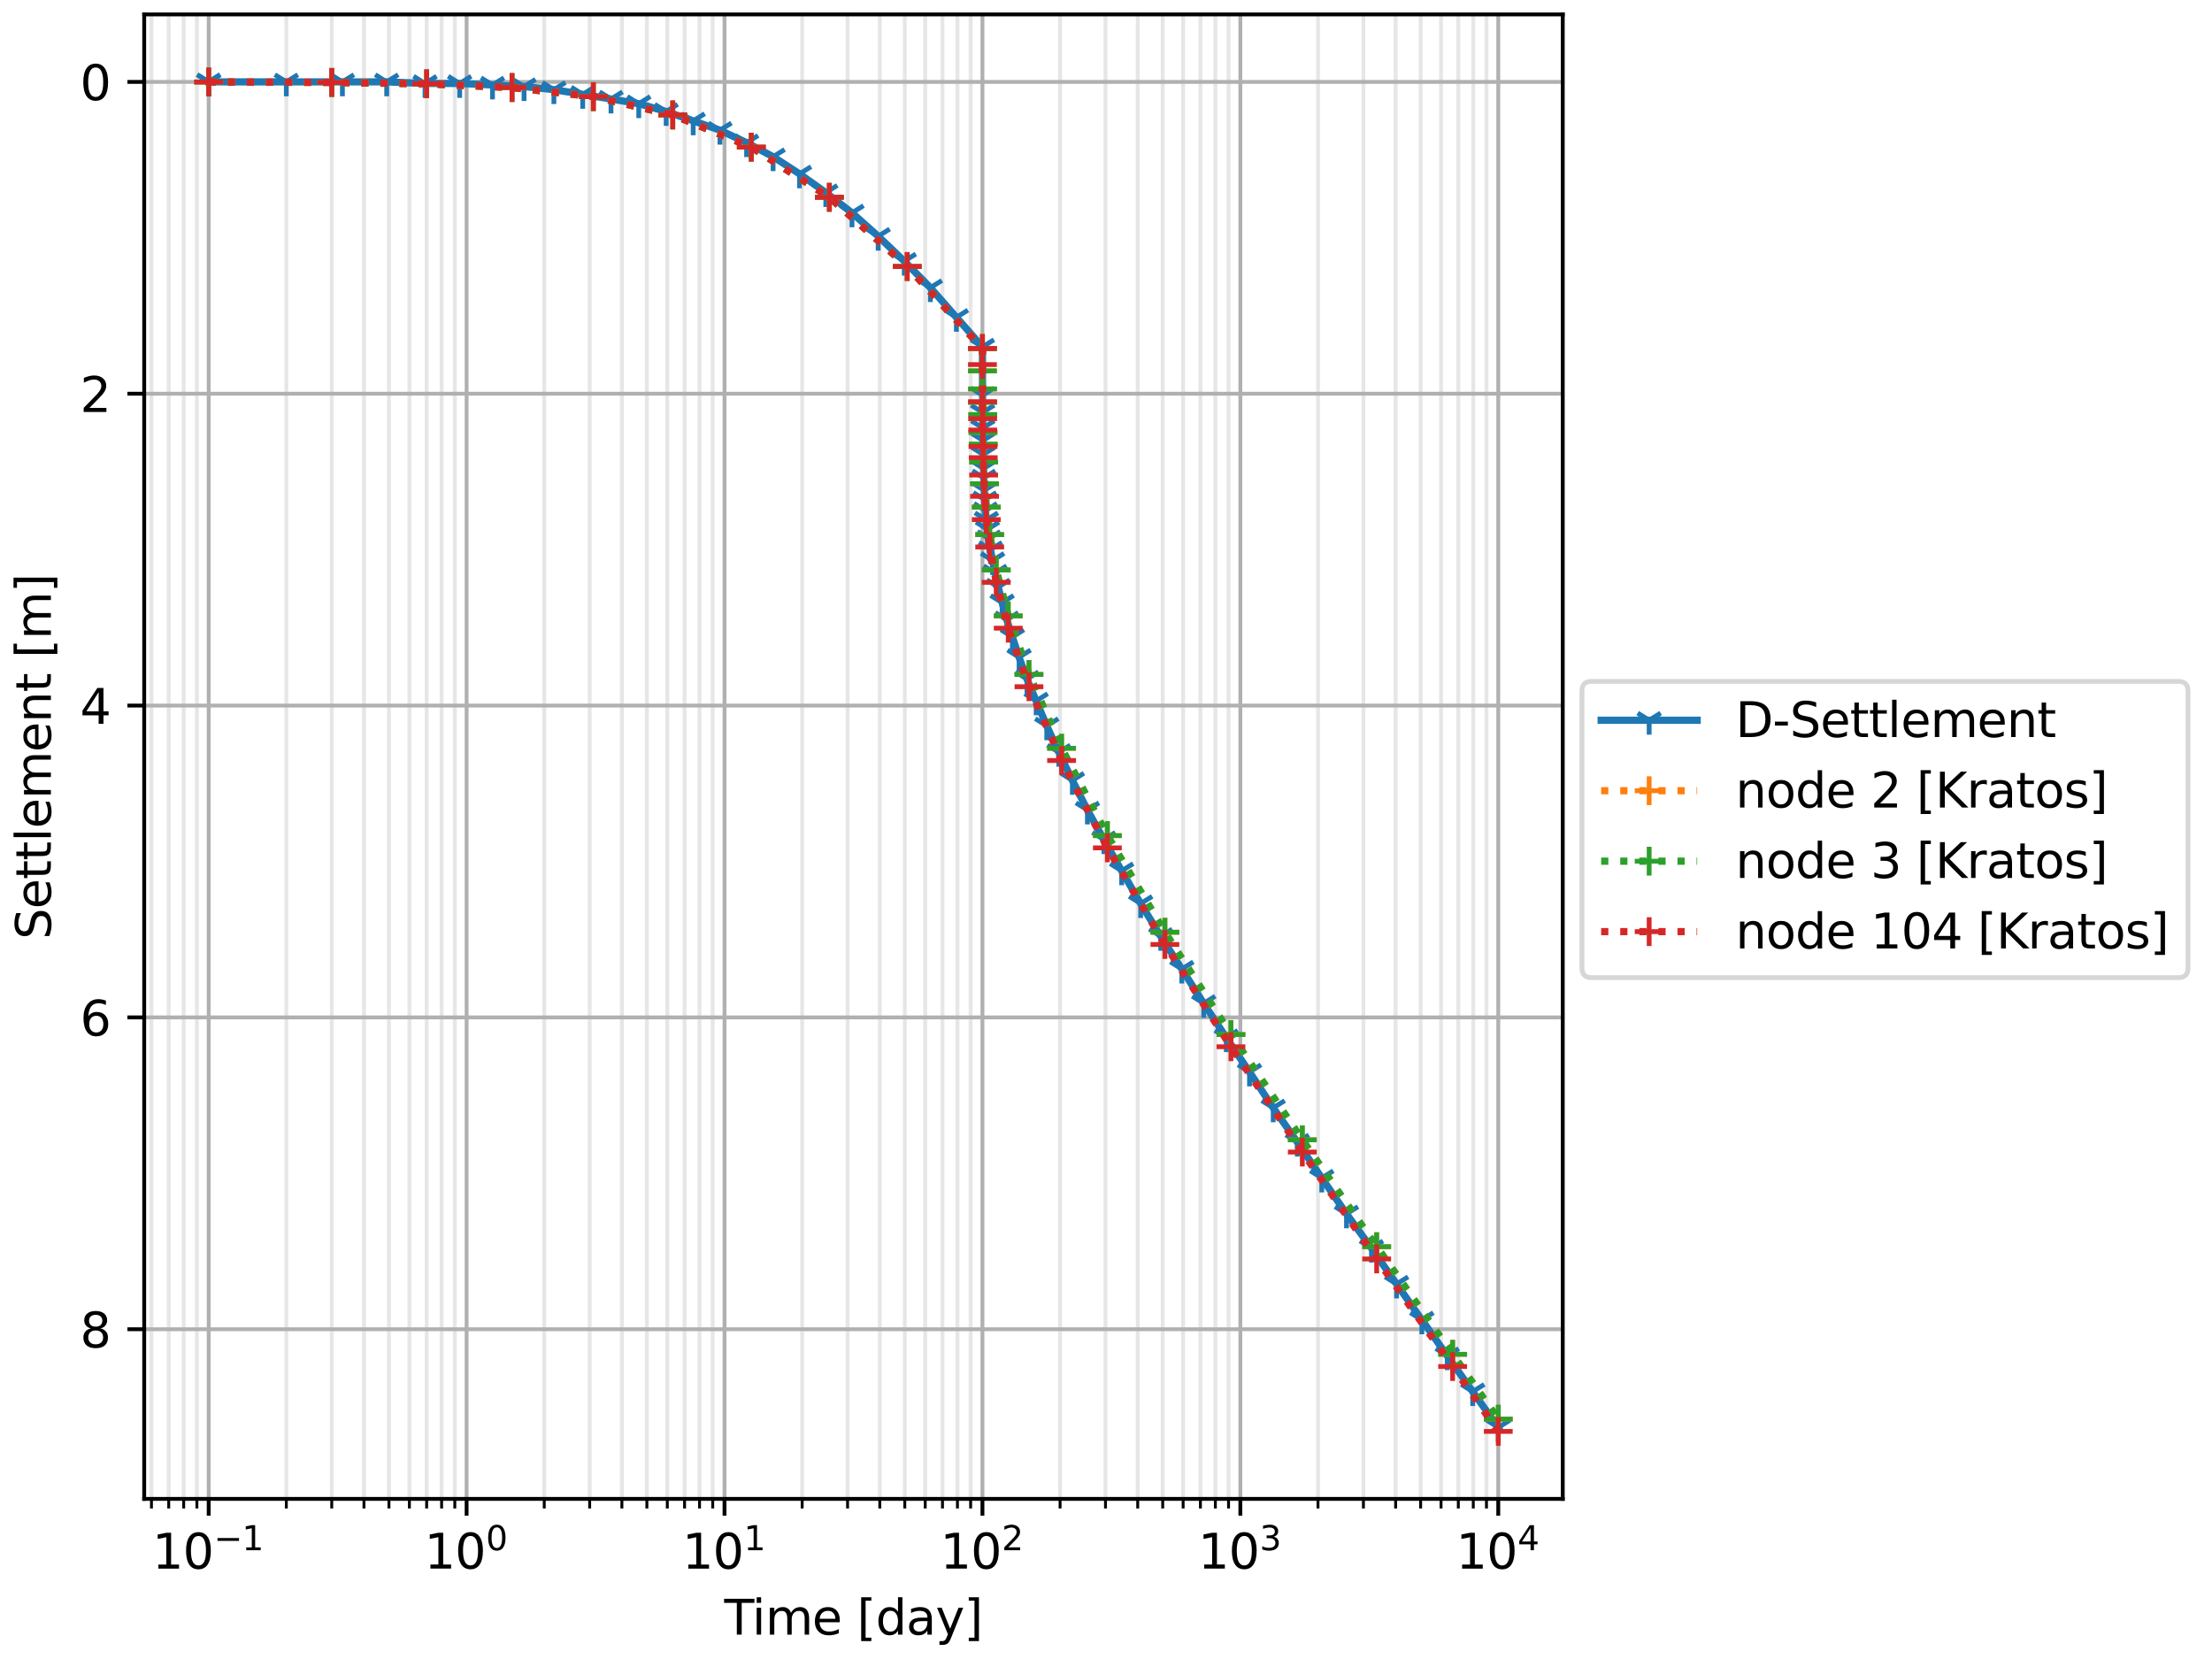 <?xml version="1.0" encoding="utf-8" standalone="no"?>
<!DOCTYPE svg PUBLIC "-//W3C//DTD SVG 1.1//EN"
  "http://www.w3.org/Graphics/SVG/1.1/DTD/svg11.dtd">
<svg xmlns:xlink="http://www.w3.org/1999/xlink" width="460.8pt" height="345.6pt" viewBox="0 0 460.8 345.6" xmlns="http://www.w3.org/2000/svg" version="1.1">
 <defs>
  <style type="text/css">*{stroke-linejoin: round; stroke-linecap: butt}</style>
 </defs>
 <g id="figure_1">
  <g id="patch_1">
   <path d="M 0 345.6 
L 460.8 345.6 
L 460.8 0 
L 0 0 
z
" style="fill: #ffffff"/>
  </g>
  <g id="axes_1">
   <g id="patch_2">
    <path d="M 30.041 312.244 
L 325.549 312.244 
L 325.549 3 
L 30.041 3 
z
" style="fill: #ffffff"/>
   </g>
   <g id="matplotlib.axis_1">
    <g id="xtick_1">
     <g id="line2d_1">
      <path d="M 43.473 312.244 
L 43.473 3 
" clip-path="url(#p09b70cb021)" style="fill: none; stroke: #b0b0b0; stroke-width: 0.8; stroke-linecap: square"/>
     </g>
     <g id="line2d_2">
      <defs>
       <path id="mc0de4c6500" d="M 0 0 
L 0 3.5 
" style="stroke: #000000; stroke-width: 0.8"/>
      </defs>
      <g>
       <use xlink:href="#mc0de4c6500" x="43.473" y="312.244" style="stroke: #000000; stroke-width: 0.8"/>
      </g>
     </g>
     <g id="text_1">
      <!-- $\mathdefault{10^{-1}}$ -->
      <g transform="translate(31.723 326.842) scale(0.1 -0.1)">
       <defs>
        <path id="DejaVuSans-31" d="M 794 531 
L 1825 531 
L 1825 4091 
L 703 3866 
L 703 4441 
L 1819 4666 
L 2450 4666 
L 2450 531 
L 3481 531 
L 3481 0 
L 794 0 
L 794 531 
z
" transform="scale(0.016)"/>
        <path id="DejaVuSans-30" d="M 2034 4250 
Q 1547 4250 1301 3770 
Q 1056 3291 1056 2328 
Q 1056 1369 1301 889 
Q 1547 409 2034 409 
Q 2525 409 2770 889 
Q 3016 1369 3016 2328 
Q 3016 3291 2770 3770 
Q 2525 4250 2034 4250 
z
M 2034 4750 
Q 2819 4750 3233 4129 
Q 3647 3509 3647 2328 
Q 3647 1150 3233 529 
Q 2819 -91 2034 -91 
Q 1250 -91 836 529 
Q 422 1150 422 2328 
Q 422 3509 836 4129 
Q 1250 4750 2034 4750 
z
" transform="scale(0.016)"/>
        <path id="DejaVuSans-2212" d="M 678 2272 
L 4684 2272 
L 4684 1741 
L 678 1741 
L 678 2272 
z
" transform="scale(0.016)"/>
       </defs>
       <use xlink:href="#DejaVuSans-31" transform="translate(0 0.684)"/>
       <use xlink:href="#DejaVuSans-30" transform="translate(63.623 0.684)"/>
       <use xlink:href="#DejaVuSans-2212" transform="translate(128.203 38.966) scale(0.7)"/>
       <use xlink:href="#DejaVuSans-31" transform="translate(186.855 38.966) scale(0.7)"/>
      </g>
     </g>
    </g>
    <g id="xtick_2">
     <g id="line2d_3">
      <path d="M 97.202 312.244 
L 97.202 3 
" clip-path="url(#p09b70cb021)" style="fill: none; stroke: #b0b0b0; stroke-width: 0.8; stroke-linecap: square"/>
     </g>
     <g id="line2d_4">
      <g>
       <use xlink:href="#mc0de4c6500" x="97.202" y="312.244" style="stroke: #000000; stroke-width: 0.8"/>
      </g>
     </g>
     <g id="text_2">
      <!-- $\mathdefault{10^{0}}$ -->
      <g transform="translate(88.402 326.842) scale(0.1 -0.1)">
       <use xlink:href="#DejaVuSans-31" transform="translate(0 0.766)"/>
       <use xlink:href="#DejaVuSans-30" transform="translate(63.623 0.766)"/>
       <use xlink:href="#DejaVuSans-30" transform="translate(128.203 39.047) scale(0.7)"/>
      </g>
     </g>
    </g>
    <g id="xtick_3">
     <g id="line2d_5">
      <path d="M 150.931 312.244 
L 150.931 3 
" clip-path="url(#p09b70cb021)" style="fill: none; stroke: #b0b0b0; stroke-width: 0.8; stroke-linecap: square"/>
     </g>
     <g id="line2d_6">
      <g>
       <use xlink:href="#mc0de4c6500" x="150.931" y="312.244" style="stroke: #000000; stroke-width: 0.8"/>
      </g>
     </g>
     <g id="text_3">
      <!-- $\mathdefault{10^{1}}$ -->
      <g transform="translate(142.131 326.842) scale(0.1 -0.1)">
       <use xlink:href="#DejaVuSans-31" transform="translate(0 0.684)"/>
       <use xlink:href="#DejaVuSans-30" transform="translate(63.623 0.684)"/>
       <use xlink:href="#DejaVuSans-31" transform="translate(128.203 38.966) scale(0.7)"/>
      </g>
     </g>
    </g>
    <g id="xtick_4">
     <g id="line2d_7">
      <path d="M 204.659 312.244 
L 204.659 3 
" clip-path="url(#p09b70cb021)" style="fill: none; stroke: #b0b0b0; stroke-width: 0.8; stroke-linecap: square"/>
     </g>
     <g id="line2d_8">
      <g>
       <use xlink:href="#mc0de4c6500" x="204.659" y="312.244" style="stroke: #000000; stroke-width: 0.8"/>
      </g>
     </g>
     <g id="text_4">
      <!-- $\mathdefault{10^{2}}$ -->
      <g transform="translate(195.859 326.842) scale(0.1 -0.1)">
       <defs>
        <path id="DejaVuSans-32" d="M 1228 531 
L 3431 531 
L 3431 0 
L 469 0 
L 469 531 
Q 828 903 1448 1529 
Q 2069 2156 2228 2338 
Q 2531 2678 2651 2914 
Q 2772 3150 2772 3378 
Q 2772 3750 2511 3984 
Q 2250 4219 1831 4219 
Q 1534 4219 1204 4116 
Q 875 4013 500 3803 
L 500 4441 
Q 881 4594 1212 4672 
Q 1544 4750 1819 4750 
Q 2544 4750 2975 4387 
Q 3406 4025 3406 3419 
Q 3406 3131 3298 2873 
Q 3191 2616 2906 2266 
Q 2828 2175 2409 1742 
Q 1991 1309 1228 531 
z
" transform="scale(0.016)"/>
       </defs>
       <use xlink:href="#DejaVuSans-31" transform="translate(0 0.766)"/>
       <use xlink:href="#DejaVuSans-30" transform="translate(63.623 0.766)"/>
       <use xlink:href="#DejaVuSans-32" transform="translate(128.203 39.047) scale(0.7)"/>
      </g>
     </g>
    </g>
    <g id="xtick_5">
     <g id="line2d_9">
      <path d="M 258.388 312.244 
L 258.388 3 
" clip-path="url(#p09b70cb021)" style="fill: none; stroke: #b0b0b0; stroke-width: 0.8; stroke-linecap: square"/>
     </g>
     <g id="line2d_10">
      <g>
       <use xlink:href="#mc0de4c6500" x="258.388" y="312.244" style="stroke: #000000; stroke-width: 0.8"/>
      </g>
     </g>
     <g id="text_5">
      <!-- $\mathdefault{10^{3}}$ -->
      <g transform="translate(249.588 326.842) scale(0.1 -0.1)">
       <defs>
        <path id="DejaVuSans-33" d="M 2597 2516 
Q 3050 2419 3304 2112 
Q 3559 1806 3559 1356 
Q 3559 666 3084 287 
Q 2609 -91 1734 -91 
Q 1441 -91 1130 -33 
Q 819 25 488 141 
L 488 750 
Q 750 597 1062 519 
Q 1375 441 1716 441 
Q 2309 441 2620 675 
Q 2931 909 2931 1356 
Q 2931 1769 2642 2001 
Q 2353 2234 1838 2234 
L 1294 2234 
L 1294 2753 
L 1863 2753 
Q 2328 2753 2575 2939 
Q 2822 3125 2822 3475 
Q 2822 3834 2567 4026 
Q 2313 4219 1838 4219 
Q 1578 4219 1281 4162 
Q 984 4106 628 3988 
L 628 4550 
Q 988 4650 1302 4700 
Q 1616 4750 1894 4750 
Q 2613 4750 3031 4423 
Q 3450 4097 3450 3541 
Q 3450 3153 3228 2886 
Q 3006 2619 2597 2516 
z
" transform="scale(0.016)"/>
       </defs>
       <use xlink:href="#DejaVuSans-31" transform="translate(0 0.766)"/>
       <use xlink:href="#DejaVuSans-30" transform="translate(63.623 0.766)"/>
       <use xlink:href="#DejaVuSans-33" transform="translate(128.203 39.047) scale(0.7)"/>
      </g>
     </g>
    </g>
    <g id="xtick_6">
     <g id="line2d_11">
      <path d="M 312.117 312.244 
L 312.117 3 
" clip-path="url(#p09b70cb021)" style="fill: none; stroke: #b0b0b0; stroke-width: 0.8; stroke-linecap: square"/>
     </g>
     <g id="line2d_12">
      <g>
       <use xlink:href="#mc0de4c6500" x="312.117" y="312.244" style="stroke: #000000; stroke-width: 0.8"/>
      </g>
     </g>
     <g id="text_6">
      <!-- $\mathdefault{10^{4}}$ -->
      <g transform="translate(303.317 326.842) scale(0.1 -0.1)">
       <defs>
        <path id="DejaVuSans-34" d="M 2419 4116 
L 825 1625 
L 2419 1625 
L 2419 4116 
z
M 2253 4666 
L 3047 4666 
L 3047 1625 
L 3713 1625 
L 3713 1100 
L 3047 1100 
L 3047 0 
L 2419 0 
L 2419 1100 
L 313 1100 
L 313 1709 
L 2253 4666 
z
" transform="scale(0.016)"/>
       </defs>
       <use xlink:href="#DejaVuSans-31" transform="translate(0 0.684)"/>
       <use xlink:href="#DejaVuSans-30" transform="translate(63.623 0.684)"/>
       <use xlink:href="#DejaVuSans-34" transform="translate(128.203 38.966) scale(0.7)"/>
      </g>
     </g>
    </g>
    <g id="xtick_7">
     <g id="line2d_13">
      <path d="M 31.553 312.244 
L 31.553 3 
" clip-path="url(#p09b70cb021)" style="fill: none; stroke: #e6e6e6; stroke-width: 0.8; stroke-linecap: square"/>
     </g>
     <g id="line2d_14">
      <defs>
       <path id="mac2c925e56" d="M 0 0 
L 0 2 
" style="stroke: #000000; stroke-width: 0.6"/>
      </defs>
      <g>
       <use xlink:href="#mac2c925e56" x="31.553" y="312.244" style="stroke: #000000; stroke-width: 0.6"/>
      </g>
     </g>
    </g>
    <g id="xtick_8">
     <g id="line2d_15">
      <path d="M 35.15 312.244 
L 35.15 3 
" clip-path="url(#p09b70cb021)" style="fill: none; stroke: #e6e6e6; stroke-width: 0.8; stroke-linecap: square"/>
     </g>
     <g id="line2d_16">
      <g>
       <use xlink:href="#mac2c925e56" x="35.15" y="312.244" style="stroke: #000000; stroke-width: 0.6"/>
      </g>
     </g>
    </g>
    <g id="xtick_9">
     <g id="line2d_17">
      <path d="M 38.266 312.244 
L 38.266 3 
" clip-path="url(#p09b70cb021)" style="fill: none; stroke: #e6e6e6; stroke-width: 0.8; stroke-linecap: square"/>
     </g>
     <g id="line2d_18">
      <g>
       <use xlink:href="#mac2c925e56" x="38.266" y="312.244" style="stroke: #000000; stroke-width: 0.6"/>
      </g>
     </g>
    </g>
    <g id="xtick_10">
     <g id="line2d_19">
      <path d="M 41.015 312.244 
L 41.015 3 
" clip-path="url(#p09b70cb021)" style="fill: none; stroke: #e6e6e6; stroke-width: 0.8; stroke-linecap: square"/>
     </g>
     <g id="line2d_20">
      <g>
       <use xlink:href="#mac2c925e56" x="41.015" y="312.244" style="stroke: #000000; stroke-width: 0.6"/>
      </g>
     </g>
    </g>
    <g id="xtick_11">
     <g id="line2d_21">
      <path d="M 59.647 312.244 
L 59.647 3 
" clip-path="url(#p09b70cb021)" style="fill: none; stroke: #e6e6e6; stroke-width: 0.8; stroke-linecap: square"/>
     </g>
     <g id="line2d_22">
      <g>
       <use xlink:href="#mac2c925e56" x="59.647" y="312.244" style="stroke: #000000; stroke-width: 0.6"/>
      </g>
     </g>
    </g>
    <g id="xtick_12">
     <g id="line2d_23">
      <path d="M 69.108 312.244 
L 69.108 3 
" clip-path="url(#p09b70cb021)" style="fill: none; stroke: #e6e6e6; stroke-width: 0.8; stroke-linecap: square"/>
     </g>
     <g id="line2d_24">
      <g>
       <use xlink:href="#mac2c925e56" x="69.108" y="312.244" style="stroke: #000000; stroke-width: 0.6"/>
      </g>
     </g>
    </g>
    <g id="xtick_13">
     <g id="line2d_25">
      <path d="M 75.821 312.244 
L 75.821 3 
" clip-path="url(#p09b70cb021)" style="fill: none; stroke: #e6e6e6; stroke-width: 0.8; stroke-linecap: square"/>
     </g>
     <g id="line2d_26">
      <g>
       <use xlink:href="#mac2c925e56" x="75.821" y="312.244" style="stroke: #000000; stroke-width: 0.6"/>
      </g>
     </g>
    </g>
    <g id="xtick_14">
     <g id="line2d_27">
      <path d="M 81.028 312.244 
L 81.028 3 
" clip-path="url(#p09b70cb021)" style="fill: none; stroke: #e6e6e6; stroke-width: 0.8; stroke-linecap: square"/>
     </g>
     <g id="line2d_28">
      <g>
       <use xlink:href="#mac2c925e56" x="81.028" y="312.244" style="stroke: #000000; stroke-width: 0.6"/>
      </g>
     </g>
    </g>
    <g id="xtick_15">
     <g id="line2d_29">
      <path d="M 85.282 312.244 
L 85.282 3 
" clip-path="url(#p09b70cb021)" style="fill: none; stroke: #e6e6e6; stroke-width: 0.8; stroke-linecap: square"/>
     </g>
     <g id="line2d_30">
      <g>
       <use xlink:href="#mac2c925e56" x="85.282" y="312.244" style="stroke: #000000; stroke-width: 0.6"/>
      </g>
     </g>
    </g>
    <g id="xtick_16">
     <g id="line2d_31">
      <path d="M 88.879 312.244 
L 88.879 3 
" clip-path="url(#p09b70cb021)" style="fill: none; stroke: #e6e6e6; stroke-width: 0.8; stroke-linecap: square"/>
     </g>
     <g id="line2d_32">
      <g>
       <use xlink:href="#mac2c925e56" x="88.879" y="312.244" style="stroke: #000000; stroke-width: 0.6"/>
      </g>
     </g>
    </g>
    <g id="xtick_17">
     <g id="line2d_33">
      <path d="M 91.995 312.244 
L 91.995 3 
" clip-path="url(#p09b70cb021)" style="fill: none; stroke: #e6e6e6; stroke-width: 0.8; stroke-linecap: square"/>
     </g>
     <g id="line2d_34">
      <g>
       <use xlink:href="#mac2c925e56" x="91.995" y="312.244" style="stroke: #000000; stroke-width: 0.6"/>
      </g>
     </g>
    </g>
    <g id="xtick_18">
     <g id="line2d_35">
      <path d="M 94.743 312.244 
L 94.743 3 
" clip-path="url(#p09b70cb021)" style="fill: none; stroke: #e6e6e6; stroke-width: 0.8; stroke-linecap: square"/>
     </g>
     <g id="line2d_36">
      <g>
       <use xlink:href="#mac2c925e56" x="94.743" y="312.244" style="stroke: #000000; stroke-width: 0.6"/>
      </g>
     </g>
    </g>
    <g id="xtick_19">
     <g id="line2d_37">
      <path d="M 113.376 312.244 
L 113.376 3 
" clip-path="url(#p09b70cb021)" style="fill: none; stroke: #e6e6e6; stroke-width: 0.8; stroke-linecap: square"/>
     </g>
     <g id="line2d_38">
      <g>
       <use xlink:href="#mac2c925e56" x="113.376" y="312.244" style="stroke: #000000; stroke-width: 0.6"/>
      </g>
     </g>
    </g>
    <g id="xtick_20">
     <g id="line2d_39">
      <path d="M 122.837 312.244 
L 122.837 3 
" clip-path="url(#p09b70cb021)" style="fill: none; stroke: #e6e6e6; stroke-width: 0.8; stroke-linecap: square"/>
     </g>
     <g id="line2d_40">
      <g>
       <use xlink:href="#mac2c925e56" x="122.837" y="312.244" style="stroke: #000000; stroke-width: 0.6"/>
      </g>
     </g>
    </g>
    <g id="xtick_21">
     <g id="line2d_41">
      <path d="M 129.55 312.244 
L 129.55 3 
" clip-path="url(#p09b70cb021)" style="fill: none; stroke: #e6e6e6; stroke-width: 0.8; stroke-linecap: square"/>
     </g>
     <g id="line2d_42">
      <g>
       <use xlink:href="#mac2c925e56" x="129.55" y="312.244" style="stroke: #000000; stroke-width: 0.6"/>
      </g>
     </g>
    </g>
    <g id="xtick_22">
     <g id="line2d_43">
      <path d="M 134.757 312.244 
L 134.757 3 
" clip-path="url(#p09b70cb021)" style="fill: none; stroke: #e6e6e6; stroke-width: 0.8; stroke-linecap: square"/>
     </g>
     <g id="line2d_44">
      <g>
       <use xlink:href="#mac2c925e56" x="134.757" y="312.244" style="stroke: #000000; stroke-width: 0.6"/>
      </g>
     </g>
    </g>
    <g id="xtick_23">
     <g id="line2d_45">
      <path d="M 139.011 312.244 
L 139.011 3 
" clip-path="url(#p09b70cb021)" style="fill: none; stroke: #e6e6e6; stroke-width: 0.8; stroke-linecap: square"/>
     </g>
     <g id="line2d_46">
      <g>
       <use xlink:href="#mac2c925e56" x="139.011" y="312.244" style="stroke: #000000; stroke-width: 0.6"/>
      </g>
     </g>
    </g>
    <g id="xtick_24">
     <g id="line2d_47">
      <path d="M 142.608 312.244 
L 142.608 3 
" clip-path="url(#p09b70cb021)" style="fill: none; stroke: #e6e6e6; stroke-width: 0.8; stroke-linecap: square"/>
     </g>
     <g id="line2d_48">
      <g>
       <use xlink:href="#mac2c925e56" x="142.608" y="312.244" style="stroke: #000000; stroke-width: 0.6"/>
      </g>
     </g>
    </g>
    <g id="xtick_25">
     <g id="line2d_49">
      <path d="M 145.724 312.244 
L 145.724 3 
" clip-path="url(#p09b70cb021)" style="fill: none; stroke: #e6e6e6; stroke-width: 0.8; stroke-linecap: square"/>
     </g>
     <g id="line2d_50">
      <g>
       <use xlink:href="#mac2c925e56" x="145.724" y="312.244" style="stroke: #000000; stroke-width: 0.6"/>
      </g>
     </g>
    </g>
    <g id="xtick_26">
     <g id="line2d_51">
      <path d="M 148.472 312.244 
L 148.472 3 
" clip-path="url(#p09b70cb021)" style="fill: none; stroke: #e6e6e6; stroke-width: 0.8; stroke-linecap: square"/>
     </g>
     <g id="line2d_52">
      <g>
       <use xlink:href="#mac2c925e56" x="148.472" y="312.244" style="stroke: #000000; stroke-width: 0.6"/>
      </g>
     </g>
    </g>
    <g id="xtick_27">
     <g id="line2d_53">
      <path d="M 167.105 312.244 
L 167.105 3 
" clip-path="url(#p09b70cb021)" style="fill: none; stroke: #e6e6e6; stroke-width: 0.8; stroke-linecap: square"/>
     </g>
     <g id="line2d_54">
      <g>
       <use xlink:href="#mac2c925e56" x="167.105" y="312.244" style="stroke: #000000; stroke-width: 0.6"/>
      </g>
     </g>
    </g>
    <g id="xtick_28">
     <g id="line2d_55">
      <path d="M 176.566 312.244 
L 176.566 3 
" clip-path="url(#p09b70cb021)" style="fill: none; stroke: #e6e6e6; stroke-width: 0.8; stroke-linecap: square"/>
     </g>
     <g id="line2d_56">
      <g>
       <use xlink:href="#mac2c925e56" x="176.566" y="312.244" style="stroke: #000000; stroke-width: 0.6"/>
      </g>
     </g>
    </g>
    <g id="xtick_29">
     <g id="line2d_57">
      <path d="M 183.279 312.244 
L 183.279 3 
" clip-path="url(#p09b70cb021)" style="fill: none; stroke: #e6e6e6; stroke-width: 0.8; stroke-linecap: square"/>
     </g>
     <g id="line2d_58">
      <g>
       <use xlink:href="#mac2c925e56" x="183.279" y="312.244" style="stroke: #000000; stroke-width: 0.6"/>
      </g>
     </g>
    </g>
    <g id="xtick_30">
     <g id="line2d_59">
      <path d="M 188.485 312.244 
L 188.485 3 
" clip-path="url(#p09b70cb021)" style="fill: none; stroke: #e6e6e6; stroke-width: 0.8; stroke-linecap: square"/>
     </g>
     <g id="line2d_60">
      <g>
       <use xlink:href="#mac2c925e56" x="188.485" y="312.244" style="stroke: #000000; stroke-width: 0.6"/>
      </g>
     </g>
    </g>
    <g id="xtick_31">
     <g id="line2d_61">
      <path d="M 192.74 312.244 
L 192.74 3 
" clip-path="url(#p09b70cb021)" style="fill: none; stroke: #e6e6e6; stroke-width: 0.8; stroke-linecap: square"/>
     </g>
     <g id="line2d_62">
      <g>
       <use xlink:href="#mac2c925e56" x="192.74" y="312.244" style="stroke: #000000; stroke-width: 0.6"/>
      </g>
     </g>
    </g>
    <g id="xtick_32">
     <g id="line2d_63">
      <path d="M 196.337 312.244 
L 196.337 3 
" clip-path="url(#p09b70cb021)" style="fill: none; stroke: #e6e6e6; stroke-width: 0.8; stroke-linecap: square"/>
     </g>
     <g id="line2d_64">
      <g>
       <use xlink:href="#mac2c925e56" x="196.337" y="312.244" style="stroke: #000000; stroke-width: 0.6"/>
      </g>
     </g>
    </g>
    <g id="xtick_33">
     <g id="line2d_65">
      <path d="M 199.453 312.244 
L 199.453 3 
" clip-path="url(#p09b70cb021)" style="fill: none; stroke: #e6e6e6; stroke-width: 0.8; stroke-linecap: square"/>
     </g>
     <g id="line2d_66">
      <g>
       <use xlink:href="#mac2c925e56" x="199.453" y="312.244" style="stroke: #000000; stroke-width: 0.6"/>
      </g>
     </g>
    </g>
    <g id="xtick_34">
     <g id="line2d_67">
      <path d="M 202.201 312.244 
L 202.201 3 
" clip-path="url(#p09b70cb021)" style="fill: none; stroke: #e6e6e6; stroke-width: 0.8; stroke-linecap: square"/>
     </g>
     <g id="line2d_68">
      <g>
       <use xlink:href="#mac2c925e56" x="202.201" y="312.244" style="stroke: #000000; stroke-width: 0.6"/>
      </g>
     </g>
    </g>
    <g id="xtick_35">
     <g id="line2d_69">
      <path d="M 220.833 312.244 
L 220.833 3 
" clip-path="url(#p09b70cb021)" style="fill: none; stroke: #e6e6e6; stroke-width: 0.8; stroke-linecap: square"/>
     </g>
     <g id="line2d_70">
      <g>
       <use xlink:href="#mac2c925e56" x="220.833" y="312.244" style="stroke: #000000; stroke-width: 0.6"/>
      </g>
     </g>
    </g>
    <g id="xtick_36">
     <g id="line2d_71">
      <path d="M 230.295 312.244 
L 230.295 3 
" clip-path="url(#p09b70cb021)" style="fill: none; stroke: #e6e6e6; stroke-width: 0.8; stroke-linecap: square"/>
     </g>
     <g id="line2d_72">
      <g>
       <use xlink:href="#mac2c925e56" x="230.295" y="312.244" style="stroke: #000000; stroke-width: 0.6"/>
      </g>
     </g>
    </g>
    <g id="xtick_37">
     <g id="line2d_73">
      <path d="M 237.007 312.244 
L 237.007 3 
" clip-path="url(#p09b70cb021)" style="fill: none; stroke: #e6e6e6; stroke-width: 0.8; stroke-linecap: square"/>
     </g>
     <g id="line2d_74">
      <g>
       <use xlink:href="#mac2c925e56" x="237.007" y="312.244" style="stroke: #000000; stroke-width: 0.6"/>
      </g>
     </g>
    </g>
    <g id="xtick_38">
     <g id="line2d_75">
      <path d="M 242.214 312.244 
L 242.214 3 
" clip-path="url(#p09b70cb021)" style="fill: none; stroke: #e6e6e6; stroke-width: 0.8; stroke-linecap: square"/>
     </g>
     <g id="line2d_76">
      <g>
       <use xlink:href="#mac2c925e56" x="242.214" y="312.244" style="stroke: #000000; stroke-width: 0.6"/>
      </g>
     </g>
    </g>
    <g id="xtick_39">
     <g id="line2d_77">
      <path d="M 246.469 312.244 
L 246.469 3 
" clip-path="url(#p09b70cb021)" style="fill: none; stroke: #e6e6e6; stroke-width: 0.8; stroke-linecap: square"/>
     </g>
     <g id="line2d_78">
      <g>
       <use xlink:href="#mac2c925e56" x="246.469" y="312.244" style="stroke: #000000; stroke-width: 0.6"/>
      </g>
     </g>
    </g>
    <g id="xtick_40">
     <g id="line2d_79">
      <path d="M 250.066 312.244 
L 250.066 3 
" clip-path="url(#p09b70cb021)" style="fill: none; stroke: #e6e6e6; stroke-width: 0.8; stroke-linecap: square"/>
     </g>
     <g id="line2d_80">
      <g>
       <use xlink:href="#mac2c925e56" x="250.066" y="312.244" style="stroke: #000000; stroke-width: 0.6"/>
      </g>
     </g>
    </g>
    <g id="xtick_41">
     <g id="line2d_81">
      <path d="M 253.181 312.244 
L 253.181 3 
" clip-path="url(#p09b70cb021)" style="fill: none; stroke: #e6e6e6; stroke-width: 0.8; stroke-linecap: square"/>
     </g>
     <g id="line2d_82">
      <g>
       <use xlink:href="#mac2c925e56" x="253.181" y="312.244" style="stroke: #000000; stroke-width: 0.6"/>
      </g>
     </g>
    </g>
    <g id="xtick_42">
     <g id="line2d_83">
      <path d="M 255.93 312.244 
L 255.93 3 
" clip-path="url(#p09b70cb021)" style="fill: none; stroke: #e6e6e6; stroke-width: 0.8; stroke-linecap: square"/>
     </g>
     <g id="line2d_84">
      <g>
       <use xlink:href="#mac2c925e56" x="255.93" y="312.244" style="stroke: #000000; stroke-width: 0.6"/>
      </g>
     </g>
    </g>
    <g id="xtick_43">
     <g id="line2d_85">
      <path d="M 274.562 312.244 
L 274.562 3 
" clip-path="url(#p09b70cb021)" style="fill: none; stroke: #e6e6e6; stroke-width: 0.8; stroke-linecap: square"/>
     </g>
     <g id="line2d_86">
      <g>
       <use xlink:href="#mac2c925e56" x="274.562" y="312.244" style="stroke: #000000; stroke-width: 0.6"/>
      </g>
     </g>
    </g>
    <g id="xtick_44">
     <g id="line2d_87">
      <path d="M 284.023 312.244 
L 284.023 3 
" clip-path="url(#p09b70cb021)" style="fill: none; stroke: #e6e6e6; stroke-width: 0.8; stroke-linecap: square"/>
     </g>
     <g id="line2d_88">
      <g>
       <use xlink:href="#mac2c925e56" x="284.023" y="312.244" style="stroke: #000000; stroke-width: 0.6"/>
      </g>
     </g>
    </g>
    <g id="xtick_45">
     <g id="line2d_89">
      <path d="M 290.736 312.244 
L 290.736 3 
" clip-path="url(#p09b70cb021)" style="fill: none; stroke: #e6e6e6; stroke-width: 0.8; stroke-linecap: square"/>
     </g>
     <g id="line2d_90">
      <g>
       <use xlink:href="#mac2c925e56" x="290.736" y="312.244" style="stroke: #000000; stroke-width: 0.6"/>
      </g>
     </g>
    </g>
    <g id="xtick_46">
     <g id="line2d_91">
      <path d="M 295.943 312.244 
L 295.943 3 
" clip-path="url(#p09b70cb021)" style="fill: none; stroke: #e6e6e6; stroke-width: 0.8; stroke-linecap: square"/>
     </g>
     <g id="line2d_92">
      <g>
       <use xlink:href="#mac2c925e56" x="295.943" y="312.244" style="stroke: #000000; stroke-width: 0.6"/>
      </g>
     </g>
    </g>
    <g id="xtick_47">
     <g id="line2d_93">
      <path d="M 300.197 312.244 
L 300.197 3 
" clip-path="url(#p09b70cb021)" style="fill: none; stroke: #e6e6e6; stroke-width: 0.8; stroke-linecap: square"/>
     </g>
     <g id="line2d_94">
      <g>
       <use xlink:href="#mac2c925e56" x="300.197" y="312.244" style="stroke: #000000; stroke-width: 0.6"/>
      </g>
     </g>
    </g>
    <g id="xtick_48">
     <g id="line2d_95">
      <path d="M 303.794 312.244 
L 303.794 3 
" clip-path="url(#p09b70cb021)" style="fill: none; stroke: #e6e6e6; stroke-width: 0.8; stroke-linecap: square"/>
     </g>
     <g id="line2d_96">
      <g>
       <use xlink:href="#mac2c925e56" x="303.794" y="312.244" style="stroke: #000000; stroke-width: 0.6"/>
      </g>
     </g>
    </g>
    <g id="xtick_49">
     <g id="line2d_97">
      <path d="M 306.91 312.244 
L 306.91 3 
" clip-path="url(#p09b70cb021)" style="fill: none; stroke: #e6e6e6; stroke-width: 0.8; stroke-linecap: square"/>
     </g>
     <g id="line2d_98">
      <g>
       <use xlink:href="#mac2c925e56" x="306.91" y="312.244" style="stroke: #000000; stroke-width: 0.6"/>
      </g>
     </g>
    </g>
    <g id="xtick_50">
     <g id="line2d_99">
      <path d="M 309.659 312.244 
L 309.659 3 
" clip-path="url(#p09b70cb021)" style="fill: none; stroke: #e6e6e6; stroke-width: 0.8; stroke-linecap: square"/>
     </g>
     <g id="line2d_100">
      <g>
       <use xlink:href="#mac2c925e56" x="309.659" y="312.244" style="stroke: #000000; stroke-width: 0.6"/>
      </g>
     </g>
    </g>
    <g id="text_7">
     <!-- Time [day] -->
     <g transform="translate(150.873 340.52) scale(0.1 -0.1)">
      <defs>
       <path id="DejaVuSans-54" d="M -19 4666 
L 3928 4666 
L 3928 4134 
L 2272 4134 
L 2272 0 
L 1638 0 
L 1638 4134 
L -19 4134 
L -19 4666 
z
" transform="scale(0.016)"/>
       <path id="DejaVuSans-69" d="M 603 3500 
L 1178 3500 
L 1178 0 
L 603 0 
L 603 3500 
z
M 603 4863 
L 1178 4863 
L 1178 4134 
L 603 4134 
L 603 4863 
z
" transform="scale(0.016)"/>
       <path id="DejaVuSans-6d" d="M 3328 2828 
Q 3544 3216 3844 3400 
Q 4144 3584 4550 3584 
Q 5097 3584 5394 3201 
Q 5691 2819 5691 2113 
L 5691 0 
L 5113 0 
L 5113 2094 
Q 5113 2597 4934 2840 
Q 4756 3084 4391 3084 
Q 3944 3084 3684 2787 
Q 3425 2491 3425 1978 
L 3425 0 
L 2847 0 
L 2847 2094 
Q 2847 2600 2669 2842 
Q 2491 3084 2119 3084 
Q 1678 3084 1418 2786 
Q 1159 2488 1159 1978 
L 1159 0 
L 581 0 
L 581 3500 
L 1159 3500 
L 1159 2956 
Q 1356 3278 1631 3431 
Q 1906 3584 2284 3584 
Q 2666 3584 2933 3390 
Q 3200 3197 3328 2828 
z
" transform="scale(0.016)"/>
       <path id="DejaVuSans-65" d="M 3597 1894 
L 3597 1613 
L 953 1613 
Q 991 1019 1311 708 
Q 1631 397 2203 397 
Q 2534 397 2845 478 
Q 3156 559 3463 722 
L 3463 178 
Q 3153 47 2828 -22 
Q 2503 -91 2169 -91 
Q 1331 -91 842 396 
Q 353 884 353 1716 
Q 353 2575 817 3079 
Q 1281 3584 2069 3584 
Q 2775 3584 3186 3129 
Q 3597 2675 3597 1894 
z
M 3022 2063 
Q 3016 2534 2758 2815 
Q 2500 3097 2075 3097 
Q 1594 3097 1305 2825 
Q 1016 2553 972 2059 
L 3022 2063 
z
" transform="scale(0.016)"/>
       <path id="DejaVuSans-20" transform="scale(0.016)"/>
       <path id="DejaVuSans-5b" d="M 550 4863 
L 1875 4863 
L 1875 4416 
L 1125 4416 
L 1125 -397 
L 1875 -397 
L 1875 -844 
L 550 -844 
L 550 4863 
z
" transform="scale(0.016)"/>
       <path id="DejaVuSans-64" d="M 2906 2969 
L 2906 4863 
L 3481 4863 
L 3481 0 
L 2906 0 
L 2906 525 
Q 2725 213 2448 61 
Q 2172 -91 1784 -91 
Q 1150 -91 751 415 
Q 353 922 353 1747 
Q 353 2572 751 3078 
Q 1150 3584 1784 3584 
Q 2172 3584 2448 3432 
Q 2725 3281 2906 2969 
z
M 947 1747 
Q 947 1113 1208 752 
Q 1469 391 1925 391 
Q 2381 391 2643 752 
Q 2906 1113 2906 1747 
Q 2906 2381 2643 2742 
Q 2381 3103 1925 3103 
Q 1469 3103 1208 2742 
Q 947 2381 947 1747 
z
" transform="scale(0.016)"/>
       <path id="DejaVuSans-61" d="M 2194 1759 
Q 1497 1759 1228 1600 
Q 959 1441 959 1056 
Q 959 750 1161 570 
Q 1363 391 1709 391 
Q 2188 391 2477 730 
Q 2766 1069 2766 1631 
L 2766 1759 
L 2194 1759 
z
M 3341 1997 
L 3341 0 
L 2766 0 
L 2766 531 
Q 2569 213 2275 61 
Q 1981 -91 1556 -91 
Q 1019 -91 701 211 
Q 384 513 384 1019 
Q 384 1609 779 1909 
Q 1175 2209 1959 2209 
L 2766 2209 
L 2766 2266 
Q 2766 2663 2505 2880 
Q 2244 3097 1772 3097 
Q 1472 3097 1187 3025 
Q 903 2953 641 2809 
L 641 3341 
Q 956 3463 1253 3523 
Q 1550 3584 1831 3584 
Q 2591 3584 2966 3190 
Q 3341 2797 3341 1997 
z
" transform="scale(0.016)"/>
       <path id="DejaVuSans-79" d="M 2059 -325 
Q 1816 -950 1584 -1140 
Q 1353 -1331 966 -1331 
L 506 -1331 
L 506 -850 
L 844 -850 
Q 1081 -850 1212 -737 
Q 1344 -625 1503 -206 
L 1606 56 
L 191 3500 
L 800 3500 
L 1894 763 
L 2988 3500 
L 3597 3500 
L 2059 -325 
z
" transform="scale(0.016)"/>
       <path id="DejaVuSans-5d" d="M 1947 4863 
L 1947 -844 
L 622 -844 
L 622 -397 
L 1369 -397 
L 1369 4416 
L 622 4416 
L 622 4863 
L 1947 4863 
z
" transform="scale(0.016)"/>
      </defs>
      <use xlink:href="#DejaVuSans-54"/>
      <use xlink:href="#DejaVuSans-69" transform="translate(57.959 0)"/>
      <use xlink:href="#DejaVuSans-6d" transform="translate(85.742 0)"/>
      <use xlink:href="#DejaVuSans-65" transform="translate(183.154 0)"/>
      <use xlink:href="#DejaVuSans-20" transform="translate(244.678 0)"/>
      <use xlink:href="#DejaVuSans-5b" transform="translate(276.465 0)"/>
      <use xlink:href="#DejaVuSans-64" transform="translate(315.479 0)"/>
      <use xlink:href="#DejaVuSans-61" transform="translate(378.955 0)"/>
      <use xlink:href="#DejaVuSans-79" transform="translate(440.234 0)"/>
      <use xlink:href="#DejaVuSans-5d" transform="translate(499.414 0)"/>
     </g>
    </g>
   </g>
   <g id="matplotlib.axis_2">
    <g id="ytick_1">
     <g id="line2d_101">
      <path d="M 30.041 17.057 
L 325.549 17.057 
" clip-path="url(#p09b70cb021)" style="fill: none; stroke: #b0b0b0; stroke-width: 0.8; stroke-linecap: square"/>
     </g>
     <g id="line2d_102">
      <defs>
       <path id="m801b12064b" d="M 0 0 
L -3.5 0 
" style="stroke: #000000; stroke-width: 0.8"/>
      </defs>
      <g>
       <use xlink:href="#m801b12064b" x="30.041" y="17.057" style="stroke: #000000; stroke-width: 0.8"/>
      </g>
     </g>
     <g id="text_8">
      <!-- 0 -->
      <g transform="translate(16.678 20.856) scale(0.1 -0.1)">
       <use xlink:href="#DejaVuSans-30"/>
      </g>
     </g>
    </g>
    <g id="ytick_2">
     <g id="line2d_103">
      <path d="M 30.041 82.019 
L 325.549 82.019 
" clip-path="url(#p09b70cb021)" style="fill: none; stroke: #b0b0b0; stroke-width: 0.8; stroke-linecap: square"/>
     </g>
     <g id="line2d_104">
      <g>
       <use xlink:href="#m801b12064b" x="30.041" y="82.019" style="stroke: #000000; stroke-width: 0.8"/>
      </g>
     </g>
     <g id="text_9">
      <!-- 2 -->
      <g transform="translate(16.678 85.818) scale(0.1 -0.1)">
       <use xlink:href="#DejaVuSans-32"/>
      </g>
     </g>
    </g>
    <g id="ytick_3">
     <g id="line2d_105">
      <path d="M 30.041 146.981 
L 325.549 146.981 
" clip-path="url(#p09b70cb021)" style="fill: none; stroke: #b0b0b0; stroke-width: 0.8; stroke-linecap: square"/>
     </g>
     <g id="line2d_106">
      <g>
       <use xlink:href="#m801b12064b" x="30.041" y="146.981" style="stroke: #000000; stroke-width: 0.8"/>
      </g>
     </g>
     <g id="text_10">
      <!-- 4 -->
      <g transform="translate(16.678 150.78) scale(0.1 -0.1)">
       <use xlink:href="#DejaVuSans-34"/>
      </g>
     </g>
    </g>
    <g id="ytick_4">
     <g id="line2d_107">
      <path d="M 30.041 211.943 
L 325.549 211.943 
" clip-path="url(#p09b70cb021)" style="fill: none; stroke: #b0b0b0; stroke-width: 0.8; stroke-linecap: square"/>
     </g>
     <g id="line2d_108">
      <g>
       <use xlink:href="#m801b12064b" x="30.041" y="211.943" style="stroke: #000000; stroke-width: 0.8"/>
      </g>
     </g>
     <g id="text_11">
      <!-- 6 -->
      <g transform="translate(16.678 215.742) scale(0.1 -0.1)">
       <defs>
        <path id="DejaVuSans-36" d="M 2113 2584 
Q 1688 2584 1439 2293 
Q 1191 2003 1191 1497 
Q 1191 994 1439 701 
Q 1688 409 2113 409 
Q 2538 409 2786 701 
Q 3034 994 3034 1497 
Q 3034 2003 2786 2293 
Q 2538 2584 2113 2584 
z
M 3366 4563 
L 3366 3988 
Q 3128 4100 2886 4159 
Q 2644 4219 2406 4219 
Q 1781 4219 1451 3797 
Q 1122 3375 1075 2522 
Q 1259 2794 1537 2939 
Q 1816 3084 2150 3084 
Q 2853 3084 3261 2657 
Q 3669 2231 3669 1497 
Q 3669 778 3244 343 
Q 2819 -91 2113 -91 
Q 1303 -91 875 529 
Q 447 1150 447 2328 
Q 447 3434 972 4092 
Q 1497 4750 2381 4750 
Q 2619 4750 2861 4703 
Q 3103 4656 3366 4563 
z
" transform="scale(0.016)"/>
       </defs>
       <use xlink:href="#DejaVuSans-36"/>
      </g>
     </g>
    </g>
    <g id="ytick_5">
     <g id="line2d_109">
      <path d="M 30.041 276.905 
L 325.549 276.905 
" clip-path="url(#p09b70cb021)" style="fill: none; stroke: #b0b0b0; stroke-width: 0.8; stroke-linecap: square"/>
     </g>
     <g id="line2d_110">
      <g>
       <use xlink:href="#m801b12064b" x="30.041" y="276.905" style="stroke: #000000; stroke-width: 0.8"/>
      </g>
     </g>
     <g id="text_12">
      <!-- 8 -->
      <g transform="translate(16.678 280.705) scale(0.1 -0.1)">
       <defs>
        <path id="DejaVuSans-38" d="M 2034 2216 
Q 1584 2216 1326 1975 
Q 1069 1734 1069 1313 
Q 1069 891 1326 650 
Q 1584 409 2034 409 
Q 2484 409 2743 651 
Q 3003 894 3003 1313 
Q 3003 1734 2745 1975 
Q 2488 2216 2034 2216 
z
M 1403 2484 
Q 997 2584 770 2862 
Q 544 3141 544 3541 
Q 544 4100 942 4425 
Q 1341 4750 2034 4750 
Q 2731 4750 3128 4425 
Q 3525 4100 3525 3541 
Q 3525 3141 3298 2862 
Q 3072 2584 2669 2484 
Q 3125 2378 3379 2068 
Q 3634 1759 3634 1313 
Q 3634 634 3220 271 
Q 2806 -91 2034 -91 
Q 1263 -91 848 271 
Q 434 634 434 1313 
Q 434 1759 690 2068 
Q 947 2378 1403 2484 
z
M 1172 3481 
Q 1172 3119 1398 2916 
Q 1625 2713 2034 2713 
Q 2441 2713 2670 2916 
Q 2900 3119 2900 3481 
Q 2900 3844 2670 4047 
Q 2441 4250 2034 4250 
Q 1625 4250 1398 4047 
Q 1172 3844 1172 3481 
z
" transform="scale(0.016)"/>
       </defs>
       <use xlink:href="#DejaVuSans-38"/>
      </g>
     </g>
    </g>
    <g id="text_13">
     <!-- Settlement [m] -->
     <g transform="translate(10.599 195.695) rotate(-90) scale(0.1 -0.1)">
      <defs>
       <path id="DejaVuSans-53" d="M 3425 4513 
L 3425 3897 
Q 3066 4069 2747 4153 
Q 2428 4238 2131 4238 
Q 1616 4238 1336 4038 
Q 1056 3838 1056 3469 
Q 1056 3159 1242 3001 
Q 1428 2844 1947 2747 
L 2328 2669 
Q 3034 2534 3370 2195 
Q 3706 1856 3706 1288 
Q 3706 609 3251 259 
Q 2797 -91 1919 -91 
Q 1588 -91 1214 -16 
Q 841 59 441 206 
L 441 856 
Q 825 641 1194 531 
Q 1563 422 1919 422 
Q 2459 422 2753 634 
Q 3047 847 3047 1241 
Q 3047 1584 2836 1778 
Q 2625 1972 2144 2069 
L 1759 2144 
Q 1053 2284 737 2584 
Q 422 2884 422 3419 
Q 422 4038 858 4394 
Q 1294 4750 2059 4750 
Q 2388 4750 2728 4690 
Q 3069 4631 3425 4513 
z
" transform="scale(0.016)"/>
       <path id="DejaVuSans-74" d="M 1172 4494 
L 1172 3500 
L 2356 3500 
L 2356 3053 
L 1172 3053 
L 1172 1153 
Q 1172 725 1289 603 
Q 1406 481 1766 481 
L 2356 481 
L 2356 0 
L 1766 0 
Q 1100 0 847 248 
Q 594 497 594 1153 
L 594 3053 
L 172 3053 
L 172 3500 
L 594 3500 
L 594 4494 
L 1172 4494 
z
" transform="scale(0.016)"/>
       <path id="DejaVuSans-6c" d="M 603 4863 
L 1178 4863 
L 1178 0 
L 603 0 
L 603 4863 
z
" transform="scale(0.016)"/>
       <path id="DejaVuSans-6e" d="M 3513 2113 
L 3513 0 
L 2938 0 
L 2938 2094 
Q 2938 2591 2744 2837 
Q 2550 3084 2163 3084 
Q 1697 3084 1428 2787 
Q 1159 2491 1159 1978 
L 1159 0 
L 581 0 
L 581 3500 
L 1159 3500 
L 1159 2956 
Q 1366 3272 1645 3428 
Q 1925 3584 2291 3584 
Q 2894 3584 3203 3211 
Q 3513 2838 3513 2113 
z
" transform="scale(0.016)"/>
      </defs>
      <use xlink:href="#DejaVuSans-53"/>
      <use xlink:href="#DejaVuSans-65" transform="translate(63.477 0)"/>
      <use xlink:href="#DejaVuSans-74" transform="translate(125 0)"/>
      <use xlink:href="#DejaVuSans-74" transform="translate(164.209 0)"/>
      <use xlink:href="#DejaVuSans-6c" transform="translate(203.418 0)"/>
      <use xlink:href="#DejaVuSans-65" transform="translate(231.201 0)"/>
      <use xlink:href="#DejaVuSans-6d" transform="translate(292.725 0)"/>
      <use xlink:href="#DejaVuSans-65" transform="translate(390.137 0)"/>
      <use xlink:href="#DejaVuSans-6e" transform="translate(451.66 0)"/>
      <use xlink:href="#DejaVuSans-74" transform="translate(515.039 0)"/>
      <use xlink:href="#DejaVuSans-20" transform="translate(554.248 0)"/>
      <use xlink:href="#DejaVuSans-5b" transform="translate(586.035 0)"/>
      <use xlink:href="#DejaVuSans-6d" transform="translate(625.049 0)"/>
      <use xlink:href="#DejaVuSans-5d" transform="translate(722.461 0)"/>
     </g>
    </g>
   </g>
   <g id="line2d_111">
    <path d="M 43.473 17.057 
L 43.473 17.057 
L 59.647 17.057 
L 71.332 17.057 
L 80.556 17.057 
L 88.543 17.382 
L 95.758 17.382 
L 102.595 17.706 
L 109.168 18.031 
L 115.387 18.681 
L 121.393 19.655 
L 127.285 20.63 
L 133.063 21.604 
L 138.776 23.228 
L 144.404 25.177 
L 149.978 27.126 
L 155.532 29.724 
L 161.051 32.648 
L 166.55 36.221 
L 172.03 40.118 
L 177.488 44.341 
L 182.938 49.213 
L 188.378 54.41 
L 193.812 59.932 
L 199.236 66.103 
L 204.659 72.275 
L 204.683 82.344 
L 204.706 85.917 
L 204.736 89.165 
L 204.774 91.763 
L 204.82 94.687 
L 204.878 97.285 
L 204.892 97.61 
L 204.952 99.559 
L 205.044 102.157 
L 205.158 104.106 
L 205.302 106.38 
L 205.482 108.329 
L 205.709 110.277 
L 205.99 112.226 
L 206.34 114.5 
L 206.773 116.774 
L 207.306 119.372 
L 207.961 122.295 
L 208.762 125.544 
L 209.733 129.116 
L 210.9 132.689 
L 212.291 136.912 
L 213.935 141.459 
L 215.852 146.007 
L 218.062 151.204 
L 220.577 156.725 
L 223.401 162.572 
L 226.532 168.743 
L 229.959 174.915 
L 233.662 181.411 
L 237.619 188.232 
L 241.805 195.053 
L 246.192 201.874 
L 250.753 209.02 
L 255.462 216.166 
L 260.296 223.312 
L 265.233 230.782 
L 270.257 237.928 
L 275.35 245.399 
L 280.501 252.869 
L 285.698 260.015 
L 290.933 267.486 
L 296.197 274.957 
L 301.486 282.427 
L 306.794 289.898 
L 312.117 297.368 
" clip-path="url(#p09b70cb021)" style="fill: none; stroke: #1f77b4; stroke-width: 1.5; stroke-linecap: square"/>
    <defs>
     <path id="m063115ceb4" d="M 0 0 
L 0 3 
M 0 0 
L 2.4 -1.5 
M 0 0 
L -2.4 -1.5 
" style="stroke: #1f77b4"/>
    </defs>
    <g clip-path="url(#p09b70cb021)">
     <use xlink:href="#m063115ceb4" x="43.473" y="17.057" style="fill: #1f77b4; stroke: #1f77b4"/>
     <use xlink:href="#m063115ceb4" x="43.473" y="17.057" style="fill: #1f77b4; stroke: #1f77b4"/>
     <use xlink:href="#m063115ceb4" x="59.647" y="17.057" style="fill: #1f77b4; stroke: #1f77b4"/>
     <use xlink:href="#m063115ceb4" x="71.332" y="17.057" style="fill: #1f77b4; stroke: #1f77b4"/>
     <use xlink:href="#m063115ceb4" x="80.556" y="17.057" style="fill: #1f77b4; stroke: #1f77b4"/>
     <use xlink:href="#m063115ceb4" x="88.543" y="17.382" style="fill: #1f77b4; stroke: #1f77b4"/>
     <use xlink:href="#m063115ceb4" x="95.758" y="17.382" style="fill: #1f77b4; stroke: #1f77b4"/>
     <use xlink:href="#m063115ceb4" x="102.595" y="17.706" style="fill: #1f77b4; stroke: #1f77b4"/>
     <use xlink:href="#m063115ceb4" x="109.168" y="18.031" style="fill: #1f77b4; stroke: #1f77b4"/>
     <use xlink:href="#m063115ceb4" x="115.387" y="18.681" style="fill: #1f77b4; stroke: #1f77b4"/>
     <use xlink:href="#m063115ceb4" x="121.393" y="19.655" style="fill: #1f77b4; stroke: #1f77b4"/>
     <use xlink:href="#m063115ceb4" x="127.285" y="20.63" style="fill: #1f77b4; stroke: #1f77b4"/>
     <use xlink:href="#m063115ceb4" x="133.063" y="21.604" style="fill: #1f77b4; stroke: #1f77b4"/>
     <use xlink:href="#m063115ceb4" x="138.776" y="23.228" style="fill: #1f77b4; stroke: #1f77b4"/>
     <use xlink:href="#m063115ceb4" x="144.404" y="25.177" style="fill: #1f77b4; stroke: #1f77b4"/>
     <use xlink:href="#m063115ceb4" x="149.978" y="27.126" style="fill: #1f77b4; stroke: #1f77b4"/>
     <use xlink:href="#m063115ceb4" x="155.532" y="29.724" style="fill: #1f77b4; stroke: #1f77b4"/>
     <use xlink:href="#m063115ceb4" x="161.051" y="32.648" style="fill: #1f77b4; stroke: #1f77b4"/>
     <use xlink:href="#m063115ceb4" x="166.55" y="36.221" style="fill: #1f77b4; stroke: #1f77b4"/>
     <use xlink:href="#m063115ceb4" x="172.03" y="40.118" style="fill: #1f77b4; stroke: #1f77b4"/>
     <use xlink:href="#m063115ceb4" x="177.488" y="44.341" style="fill: #1f77b4; stroke: #1f77b4"/>
     <use xlink:href="#m063115ceb4" x="182.938" y="49.213" style="fill: #1f77b4; stroke: #1f77b4"/>
     <use xlink:href="#m063115ceb4" x="188.378" y="54.41" style="fill: #1f77b4; stroke: #1f77b4"/>
     <use xlink:href="#m063115ceb4" x="193.812" y="59.932" style="fill: #1f77b4; stroke: #1f77b4"/>
     <use xlink:href="#m063115ceb4" x="199.236" y="66.103" style="fill: #1f77b4; stroke: #1f77b4"/>
     <use xlink:href="#m063115ceb4" x="204.659" y="72.275" style="fill: #1f77b4; stroke: #1f77b4"/>
     <use xlink:href="#m063115ceb4" x="204.683" y="82.344" style="fill: #1f77b4; stroke: #1f77b4"/>
     <use xlink:href="#m063115ceb4" x="204.706" y="85.917" style="fill: #1f77b4; stroke: #1f77b4"/>
     <use xlink:href="#m063115ceb4" x="204.736" y="89.165" style="fill: #1f77b4; stroke: #1f77b4"/>
     <use xlink:href="#m063115ceb4" x="204.774" y="91.763" style="fill: #1f77b4; stroke: #1f77b4"/>
     <use xlink:href="#m063115ceb4" x="204.82" y="94.687" style="fill: #1f77b4; stroke: #1f77b4"/>
     <use xlink:href="#m063115ceb4" x="204.878" y="97.285" style="fill: #1f77b4; stroke: #1f77b4"/>
     <use xlink:href="#m063115ceb4" x="204.892" y="97.61" style="fill: #1f77b4; stroke: #1f77b4"/>
     <use xlink:href="#m063115ceb4" x="204.952" y="99.559" style="fill: #1f77b4; stroke: #1f77b4"/>
     <use xlink:href="#m063115ceb4" x="205.044" y="102.157" style="fill: #1f77b4; stroke: #1f77b4"/>
     <use xlink:href="#m063115ceb4" x="205.158" y="104.106" style="fill: #1f77b4; stroke: #1f77b4"/>
     <use xlink:href="#m063115ceb4" x="205.302" y="106.38" style="fill: #1f77b4; stroke: #1f77b4"/>
     <use xlink:href="#m063115ceb4" x="205.482" y="108.329" style="fill: #1f77b4; stroke: #1f77b4"/>
     <use xlink:href="#m063115ceb4" x="205.709" y="110.277" style="fill: #1f77b4; stroke: #1f77b4"/>
     <use xlink:href="#m063115ceb4" x="205.99" y="112.226" style="fill: #1f77b4; stroke: #1f77b4"/>
     <use xlink:href="#m063115ceb4" x="206.34" y="114.5" style="fill: #1f77b4; stroke: #1f77b4"/>
     <use xlink:href="#m063115ceb4" x="206.773" y="116.774" style="fill: #1f77b4; stroke: #1f77b4"/>
     <use xlink:href="#m063115ceb4" x="207.306" y="119.372" style="fill: #1f77b4; stroke: #1f77b4"/>
     <use xlink:href="#m063115ceb4" x="207.961" y="122.295" style="fill: #1f77b4; stroke: #1f77b4"/>
     <use xlink:href="#m063115ceb4" x="208.762" y="125.544" style="fill: #1f77b4; stroke: #1f77b4"/>
     <use xlink:href="#m063115ceb4" x="209.733" y="129.116" style="fill: #1f77b4; stroke: #1f77b4"/>
     <use xlink:href="#m063115ceb4" x="210.9" y="132.689" style="fill: #1f77b4; stroke: #1f77b4"/>
     <use xlink:href="#m063115ceb4" x="212.291" y="136.912" style="fill: #1f77b4; stroke: #1f77b4"/>
     <use xlink:href="#m063115ceb4" x="213.935" y="141.459" style="fill: #1f77b4; stroke: #1f77b4"/>
     <use xlink:href="#m063115ceb4" x="215.852" y="146.007" style="fill: #1f77b4; stroke: #1f77b4"/>
     <use xlink:href="#m063115ceb4" x="218.062" y="151.204" style="fill: #1f77b4; stroke: #1f77b4"/>
     <use xlink:href="#m063115ceb4" x="220.577" y="156.725" style="fill: #1f77b4; stroke: #1f77b4"/>
     <use xlink:href="#m063115ceb4" x="223.401" y="162.572" style="fill: #1f77b4; stroke: #1f77b4"/>
     <use xlink:href="#m063115ceb4" x="226.532" y="168.743" style="fill: #1f77b4; stroke: #1f77b4"/>
     <use xlink:href="#m063115ceb4" x="229.959" y="174.915" style="fill: #1f77b4; stroke: #1f77b4"/>
     <use xlink:href="#m063115ceb4" x="233.662" y="181.411" style="fill: #1f77b4; stroke: #1f77b4"/>
     <use xlink:href="#m063115ceb4" x="237.619" y="188.232" style="fill: #1f77b4; stroke: #1f77b4"/>
     <use xlink:href="#m063115ceb4" x="241.805" y="195.053" style="fill: #1f77b4; stroke: #1f77b4"/>
     <use xlink:href="#m063115ceb4" x="246.192" y="201.874" style="fill: #1f77b4; stroke: #1f77b4"/>
     <use xlink:href="#m063115ceb4" x="250.753" y="209.02" style="fill: #1f77b4; stroke: #1f77b4"/>
     <use xlink:href="#m063115ceb4" x="255.462" y="216.166" style="fill: #1f77b4; stroke: #1f77b4"/>
     <use xlink:href="#m063115ceb4" x="260.296" y="223.312" style="fill: #1f77b4; stroke: #1f77b4"/>
     <use xlink:href="#m063115ceb4" x="265.233" y="230.782" style="fill: #1f77b4; stroke: #1f77b4"/>
     <use xlink:href="#m063115ceb4" x="270.257" y="237.928" style="fill: #1f77b4; stroke: #1f77b4"/>
     <use xlink:href="#m063115ceb4" x="275.35" y="245.399" style="fill: #1f77b4; stroke: #1f77b4"/>
     <use xlink:href="#m063115ceb4" x="280.501" y="252.869" style="fill: #1f77b4; stroke: #1f77b4"/>
     <use xlink:href="#m063115ceb4" x="285.698" y="260.015" style="fill: #1f77b4; stroke: #1f77b4"/>
     <use xlink:href="#m063115ceb4" x="290.933" y="267.486" style="fill: #1f77b4; stroke: #1f77b4"/>
     <use xlink:href="#m063115ceb4" x="296.197" y="274.957" style="fill: #1f77b4; stroke: #1f77b4"/>
     <use xlink:href="#m063115ceb4" x="301.486" y="282.427" style="fill: #1f77b4; stroke: #1f77b4"/>
     <use xlink:href="#m063115ceb4" x="306.794" y="289.898" style="fill: #1f77b4; stroke: #1f77b4"/>
     <use xlink:href="#m063115ceb4" x="312.117" y="297.368" style="fill: #1f77b4; stroke: #1f77b4"/>
    </g>
   </g>
   <g id="line2d_112">
    <path d="M 43.476 17.082 
L 69.109 17.174 
L 88.88 17.458 
L 106.663 18.233 
L 123.602 20.127 
L 140.15 23.945 
L 156.508 30.653 
L 172.774 41.104 
L 188.993 55.513 
L 204.659 72.598 
L 204.659 77.264 
L 204.683 81.023 
L 204.706 83.804 
L 204.729 86.373 
L 204.776 90.091 
L 204.822 92.539 
L 204.915 96.267 
L 205.099 100.764 
L 205.462 105.647 
L 206.173 111.366 
L 207.532 118.738 
L 210.034 128.301 
L 214.353 140.5 
L 221.146 155.876 
L 230.688 174.077 
L 242.672 194.2 
L 256.43 215.511 
L 271.295 237.448 
L 286.786 259.713 
L 302.611 282.124 
L 312.117 295.638 
" clip-path="url(#p09b70cb021)" style="fill: none; stroke-dasharray: 1.5,2.475; stroke-dashoffset: 0; stroke: #ff7f0e; stroke-width: 1.5"/>
    <defs>
     <path id="mf2d8dfc682" d="M -3 0 
L 3 0 
M 0 3 
L 0 -3 
" style="stroke: #ff7f0e"/>
    </defs>
    <g clip-path="url(#p09b70cb021)">
     <use xlink:href="#mf2d8dfc682" x="43.476" y="17.082" style="fill: #ff7f0e; stroke: #ff7f0e"/>
     <use xlink:href="#mf2d8dfc682" x="69.109" y="17.174" style="fill: #ff7f0e; stroke: #ff7f0e"/>
     <use xlink:href="#mf2d8dfc682" x="88.88" y="17.458" style="fill: #ff7f0e; stroke: #ff7f0e"/>
     <use xlink:href="#mf2d8dfc682" x="106.663" y="18.233" style="fill: #ff7f0e; stroke: #ff7f0e"/>
     <use xlink:href="#mf2d8dfc682" x="123.602" y="20.127" style="fill: #ff7f0e; stroke: #ff7f0e"/>
     <use xlink:href="#mf2d8dfc682" x="140.15" y="23.945" style="fill: #ff7f0e; stroke: #ff7f0e"/>
     <use xlink:href="#mf2d8dfc682" x="156.508" y="30.653" style="fill: #ff7f0e; stroke: #ff7f0e"/>
     <use xlink:href="#mf2d8dfc682" x="172.774" y="41.104" style="fill: #ff7f0e; stroke: #ff7f0e"/>
     <use xlink:href="#mf2d8dfc682" x="188.993" y="55.513" style="fill: #ff7f0e; stroke: #ff7f0e"/>
     <use xlink:href="#mf2d8dfc682" x="204.659" y="72.598" style="fill: #ff7f0e; stroke: #ff7f0e"/>
     <use xlink:href="#mf2d8dfc682" x="204.659" y="77.264" style="fill: #ff7f0e; stroke: #ff7f0e"/>
     <use xlink:href="#mf2d8dfc682" x="204.683" y="81.023" style="fill: #ff7f0e; stroke: #ff7f0e"/>
     <use xlink:href="#mf2d8dfc682" x="204.706" y="83.804" style="fill: #ff7f0e; stroke: #ff7f0e"/>
     <use xlink:href="#mf2d8dfc682" x="204.729" y="86.373" style="fill: #ff7f0e; stroke: #ff7f0e"/>
     <use xlink:href="#mf2d8dfc682" x="204.776" y="90.091" style="fill: #ff7f0e; stroke: #ff7f0e"/>
     <use xlink:href="#mf2d8dfc682" x="204.822" y="92.539" style="fill: #ff7f0e; stroke: #ff7f0e"/>
     <use xlink:href="#mf2d8dfc682" x="204.915" y="96.267" style="fill: #ff7f0e; stroke: #ff7f0e"/>
     <use xlink:href="#mf2d8dfc682" x="205.099" y="100.764" style="fill: #ff7f0e; stroke: #ff7f0e"/>
     <use xlink:href="#mf2d8dfc682" x="205.462" y="105.647" style="fill: #ff7f0e; stroke: #ff7f0e"/>
     <use xlink:href="#mf2d8dfc682" x="206.173" y="111.366" style="fill: #ff7f0e; stroke: #ff7f0e"/>
     <use xlink:href="#mf2d8dfc682" x="207.532" y="118.738" style="fill: #ff7f0e; stroke: #ff7f0e"/>
     <use xlink:href="#mf2d8dfc682" x="210.034" y="128.301" style="fill: #ff7f0e; stroke: #ff7f0e"/>
     <use xlink:href="#mf2d8dfc682" x="214.353" y="140.5" style="fill: #ff7f0e; stroke: #ff7f0e"/>
     <use xlink:href="#mf2d8dfc682" x="221.146" y="155.876" style="fill: #ff7f0e; stroke: #ff7f0e"/>
     <use xlink:href="#mf2d8dfc682" x="230.688" y="174.077" style="fill: #ff7f0e; stroke: #ff7f0e"/>
     <use xlink:href="#mf2d8dfc682" x="242.672" y="194.2" style="fill: #ff7f0e; stroke: #ff7f0e"/>
     <use xlink:href="#mf2d8dfc682" x="256.43" y="215.511" style="fill: #ff7f0e; stroke: #ff7f0e"/>
     <use xlink:href="#mf2d8dfc682" x="271.295" y="237.448" style="fill: #ff7f0e; stroke: #ff7f0e"/>
     <use xlink:href="#mf2d8dfc682" x="286.786" y="259.713" style="fill: #ff7f0e; stroke: #ff7f0e"/>
     <use xlink:href="#mf2d8dfc682" x="302.611" y="282.124" style="fill: #ff7f0e; stroke: #ff7f0e"/>
     <use xlink:href="#mf2d8dfc682" x="312.117" y="295.638" style="fill: #ff7f0e; stroke: #ff7f0e"/>
    </g>
   </g>
   <g id="line2d_113">
    <path d="M 43.476 17.082 
L 69.109 17.174 
L 88.88 17.458 
L 106.663 18.233 
L 123.602 20.127 
L 140.15 23.945 
L 156.508 30.653 
L 172.774 41.104 
L 188.993 55.513 
L 204.659 72.598 
L 204.659 77.264 
L 204.683 81.023 
L 204.706 83.804 
L 204.729 86.373 
L 204.776 90.091 
L 204.822 92.539 
L 204.915 96.267 
L 205.099 100.764 
L 205.462 105.647 
L 206.173 111.366 
L 207.532 118.738 
L 210.034 128.301 
L 214.353 140.5 
L 221.146 155.876 
L 230.688 174.077 
L 242.672 194.2 
L 256.43 215.511 
L 271.295 237.448 
L 286.786 259.713 
L 302.611 282.124 
L 312.117 295.638 
" clip-path="url(#p09b70cb021)" style="fill: none; stroke-dasharray: 1.5,2.475; stroke-dashoffset: 0; stroke: #2ca02c; stroke-width: 1.5"/>
    <defs>
     <path id="maff1568ebe" d="M -3 0 
L 3 0 
M 0 3 
L 0 -3 
" style="stroke: #2ca02c"/>
    </defs>
    <g clip-path="url(#p09b70cb021)">
     <use xlink:href="#maff1568ebe" x="43.476" y="17.082" style="fill: #2ca02c; stroke: #2ca02c"/>
     <use xlink:href="#maff1568ebe" x="69.109" y="17.174" style="fill: #2ca02c; stroke: #2ca02c"/>
     <use xlink:href="#maff1568ebe" x="88.88" y="17.458" style="fill: #2ca02c; stroke: #2ca02c"/>
     <use xlink:href="#maff1568ebe" x="106.663" y="18.233" style="fill: #2ca02c; stroke: #2ca02c"/>
     <use xlink:href="#maff1568ebe" x="123.602" y="20.127" style="fill: #2ca02c; stroke: #2ca02c"/>
     <use xlink:href="#maff1568ebe" x="140.15" y="23.945" style="fill: #2ca02c; stroke: #2ca02c"/>
     <use xlink:href="#maff1568ebe" x="156.508" y="30.653" style="fill: #2ca02c; stroke: #2ca02c"/>
     <use xlink:href="#maff1568ebe" x="172.774" y="41.104" style="fill: #2ca02c; stroke: #2ca02c"/>
     <use xlink:href="#maff1568ebe" x="188.993" y="55.513" style="fill: #2ca02c; stroke: #2ca02c"/>
     <use xlink:href="#maff1568ebe" x="204.659" y="72.598" style="fill: #2ca02c; stroke: #2ca02c"/>
     <use xlink:href="#maff1568ebe" x="204.659" y="77.264" style="fill: #2ca02c; stroke: #2ca02c"/>
     <use xlink:href="#maff1568ebe" x="204.683" y="81.023" style="fill: #2ca02c; stroke: #2ca02c"/>
     <use xlink:href="#maff1568ebe" x="204.706" y="83.804" style="fill: #2ca02c; stroke: #2ca02c"/>
     <use xlink:href="#maff1568ebe" x="204.729" y="86.373" style="fill: #2ca02c; stroke: #2ca02c"/>
     <use xlink:href="#maff1568ebe" x="204.776" y="90.091" style="fill: #2ca02c; stroke: #2ca02c"/>
     <use xlink:href="#maff1568ebe" x="204.822" y="92.539" style="fill: #2ca02c; stroke: #2ca02c"/>
     <use xlink:href="#maff1568ebe" x="204.915" y="96.267" style="fill: #2ca02c; stroke: #2ca02c"/>
     <use xlink:href="#maff1568ebe" x="205.099" y="100.764" style="fill: #2ca02c; stroke: #2ca02c"/>
     <use xlink:href="#maff1568ebe" x="205.462" y="105.647" style="fill: #2ca02c; stroke: #2ca02c"/>
     <use xlink:href="#maff1568ebe" x="206.173" y="111.366" style="fill: #2ca02c; stroke: #2ca02c"/>
     <use xlink:href="#maff1568ebe" x="207.532" y="118.738" style="fill: #2ca02c; stroke: #2ca02c"/>
     <use xlink:href="#maff1568ebe" x="210.034" y="128.301" style="fill: #2ca02c; stroke: #2ca02c"/>
     <use xlink:href="#maff1568ebe" x="214.353" y="140.5" style="fill: #2ca02c; stroke: #2ca02c"/>
     <use xlink:href="#maff1568ebe" x="221.146" y="155.876" style="fill: #2ca02c; stroke: #2ca02c"/>
     <use xlink:href="#maff1568ebe" x="230.688" y="174.077" style="fill: #2ca02c; stroke: #2ca02c"/>
     <use xlink:href="#maff1568ebe" x="242.672" y="194.2" style="fill: #2ca02c; stroke: #2ca02c"/>
     <use xlink:href="#maff1568ebe" x="256.43" y="215.511" style="fill: #2ca02c; stroke: #2ca02c"/>
     <use xlink:href="#maff1568ebe" x="271.295" y="237.448" style="fill: #2ca02c; stroke: #2ca02c"/>
     <use xlink:href="#maff1568ebe" x="286.786" y="259.713" style="fill: #2ca02c; stroke: #2ca02c"/>
     <use xlink:href="#maff1568ebe" x="302.611" y="282.124" style="fill: #2ca02c; stroke: #2ca02c"/>
     <use xlink:href="#maff1568ebe" x="312.117" y="295.638" style="fill: #2ca02c; stroke: #2ca02c"/>
    </g>
   </g>
   <g id="line2d_114">
    <path d="M 43.476 17.082 
L 69.109 17.174 
L 88.88 17.457 
L 106.663 18.233 
L 123.602 20.127 
L 140.15 23.944 
L 156.508 30.653 
L 172.774 41.104 
L 188.993 55.513 
L 204.659 72.598 
L 204.659 75.947 
L 204.683 83.675 
L 204.706 87.23 
L 204.729 89.587 
L 204.776 93.03 
L 204.822 95.337 
L 204.915 98.96 
L 205.099 103.397 
L 205.462 108.247 
L 206.173 113.946 
L 207.532 121.306 
L 210.034 130.861 
L 214.353 143.057 
L 221.146 158.43 
L 230.688 176.63 
L 242.672 196.751 
L 256.43 218.061 
L 271.295 239.998 
L 286.786 262.262 
L 302.611 284.673 
L 312.117 298.187 
" clip-path="url(#p09b70cb021)" style="fill: none; stroke-dasharray: 1.5,2.475; stroke-dashoffset: 0; stroke: #d62728; stroke-width: 1.5"/>
    <defs>
     <path id="m381d587609" d="M -3 0 
L 3 0 
M 0 3 
L 0 -3 
" style="stroke: #d62728"/>
    </defs>
    <g clip-path="url(#p09b70cb021)">
     <use xlink:href="#m381d587609" x="43.476" y="17.082" style="fill: #d62728; stroke: #d62728"/>
     <use xlink:href="#m381d587609" x="69.109" y="17.174" style="fill: #d62728; stroke: #d62728"/>
     <use xlink:href="#m381d587609" x="88.88" y="17.457" style="fill: #d62728; stroke: #d62728"/>
     <use xlink:href="#m381d587609" x="106.663" y="18.233" style="fill: #d62728; stroke: #d62728"/>
     <use xlink:href="#m381d587609" x="123.602" y="20.127" style="fill: #d62728; stroke: #d62728"/>
     <use xlink:href="#m381d587609" x="140.15" y="23.944" style="fill: #d62728; stroke: #d62728"/>
     <use xlink:href="#m381d587609" x="156.508" y="30.653" style="fill: #d62728; stroke: #d62728"/>
     <use xlink:href="#m381d587609" x="172.774" y="41.104" style="fill: #d62728; stroke: #d62728"/>
     <use xlink:href="#m381d587609" x="188.993" y="55.513" style="fill: #d62728; stroke: #d62728"/>
     <use xlink:href="#m381d587609" x="204.659" y="72.598" style="fill: #d62728; stroke: #d62728"/>
     <use xlink:href="#m381d587609" x="204.659" y="75.947" style="fill: #d62728; stroke: #d62728"/>
     <use xlink:href="#m381d587609" x="204.683" y="83.675" style="fill: #d62728; stroke: #d62728"/>
     <use xlink:href="#m381d587609" x="204.706" y="87.23" style="fill: #d62728; stroke: #d62728"/>
     <use xlink:href="#m381d587609" x="204.729" y="89.587" style="fill: #d62728; stroke: #d62728"/>
     <use xlink:href="#m381d587609" x="204.776" y="93.03" style="fill: #d62728; stroke: #d62728"/>
     <use xlink:href="#m381d587609" x="204.822" y="95.337" style="fill: #d62728; stroke: #d62728"/>
     <use xlink:href="#m381d587609" x="204.915" y="98.96" style="fill: #d62728; stroke: #d62728"/>
     <use xlink:href="#m381d587609" x="205.099" y="103.397" style="fill: #d62728; stroke: #d62728"/>
     <use xlink:href="#m381d587609" x="205.462" y="108.247" style="fill: #d62728; stroke: #d62728"/>
     <use xlink:href="#m381d587609" x="206.173" y="113.946" style="fill: #d62728; stroke: #d62728"/>
     <use xlink:href="#m381d587609" x="207.532" y="121.306" style="fill: #d62728; stroke: #d62728"/>
     <use xlink:href="#m381d587609" x="210.034" y="130.861" style="fill: #d62728; stroke: #d62728"/>
     <use xlink:href="#m381d587609" x="214.353" y="143.057" style="fill: #d62728; stroke: #d62728"/>
     <use xlink:href="#m381d587609" x="221.146" y="158.43" style="fill: #d62728; stroke: #d62728"/>
     <use xlink:href="#m381d587609" x="230.688" y="176.63" style="fill: #d62728; stroke: #d62728"/>
     <use xlink:href="#m381d587609" x="242.672" y="196.751" style="fill: #d62728; stroke: #d62728"/>
     <use xlink:href="#m381d587609" x="256.43" y="218.061" style="fill: #d62728; stroke: #d62728"/>
     <use xlink:href="#m381d587609" x="271.295" y="239.998" style="fill: #d62728; stroke: #d62728"/>
     <use xlink:href="#m381d587609" x="286.786" y="262.262" style="fill: #d62728; stroke: #d62728"/>
     <use xlink:href="#m381d587609" x="302.611" y="284.673" style="fill: #d62728; stroke: #d62728"/>
     <use xlink:href="#m381d587609" x="312.117" y="298.187" style="fill: #d62728; stroke: #d62728"/>
    </g>
   </g>
   <g id="patch_3">
    <path d="M 30.041 312.244 
L 30.041 3 
" style="fill: none; stroke: #000000; stroke-width: 0.8; stroke-linejoin: miter; stroke-linecap: square"/>
   </g>
   <g id="patch_4">
    <path d="M 325.549 312.244 
L 325.549 3 
" style="fill: none; stroke: #000000; stroke-width: 0.8; stroke-linejoin: miter; stroke-linecap: square"/>
   </g>
   <g id="patch_5">
    <path d="M 30.041 312.244 
L 325.549 312.244 
" style="fill: none; stroke: #000000; stroke-width: 0.8; stroke-linejoin: miter; stroke-linecap: square"/>
   </g>
   <g id="patch_6">
    <path d="M 30.041 3 
L 325.549 3 
" style="fill: none; stroke: #000000; stroke-width: 0.8; stroke-linejoin: miter; stroke-linecap: square"/>
   </g>
  </g>
  <g id="legend_1">
   <g id="patch_7">
    <path d="M 331.55 203.656 
L 453.8 203.656 
Q 455.8 203.656 455.8 201.656 
L 455.8 143.944 
Q 455.8 141.944 453.8 141.944 
L 331.55 141.944 
Q 329.55 141.944 329.55 143.944 
L 329.55 201.656 
Q 329.55 203.656 331.55 203.656 
z
" style="fill: #ffffff; opacity: 0.8; stroke: #cccccc; stroke-linejoin: miter"/>
   </g>
   <g id="line2d_115">
    <path d="M 333.55 150.042 
L 343.55 150.042 
L 353.55 150.042 
" style="fill: none; stroke: #1f77b4; stroke-width: 1.5; stroke-linecap: square"/>
    <g>
     <use xlink:href="#m063115ceb4" x="343.55" y="150.042" style="fill: #1f77b4; stroke: #1f77b4"/>
    </g>
   </g>
   <g id="text_14">
    <!-- D-Settlement -->
    <g transform="translate(361.55 153.542) scale(0.1 -0.1)">
     <defs>
      <path id="DejaVuSans-44" d="M 1259 4147 
L 1259 519 
L 2022 519 
Q 2988 519 3436 956 
Q 3884 1394 3884 2338 
Q 3884 3275 3436 3711 
Q 2988 4147 2022 4147 
L 1259 4147 
z
M 628 4666 
L 1925 4666 
Q 3281 4666 3915 4102 
Q 4550 3538 4550 2338 
Q 4550 1131 3912 565 
Q 3275 0 1925 0 
L 628 0 
L 628 4666 
z
" transform="scale(0.016)"/>
      <path id="DejaVuSans-2d" d="M 313 2009 
L 1997 2009 
L 1997 1497 
L 313 1497 
L 313 2009 
z
" transform="scale(0.016)"/>
     </defs>
     <use xlink:href="#DejaVuSans-44"/>
     <use xlink:href="#DejaVuSans-2d" transform="translate(77.002 0)"/>
     <use xlink:href="#DejaVuSans-53" transform="translate(113.086 0)"/>
     <use xlink:href="#DejaVuSans-65" transform="translate(176.562 0)"/>
     <use xlink:href="#DejaVuSans-74" transform="translate(238.086 0)"/>
     <use xlink:href="#DejaVuSans-74" transform="translate(277.295 0)"/>
     <use xlink:href="#DejaVuSans-6c" transform="translate(316.504 0)"/>
     <use xlink:href="#DejaVuSans-65" transform="translate(344.287 0)"/>
     <use xlink:href="#DejaVuSans-6d" transform="translate(405.811 0)"/>
     <use xlink:href="#DejaVuSans-65" transform="translate(503.223 0)"/>
     <use xlink:href="#DejaVuSans-6e" transform="translate(564.746 0)"/>
     <use xlink:href="#DejaVuSans-74" transform="translate(628.125 0)"/>
    </g>
   </g>
   <g id="line2d_116">
    <path d="M 333.55 164.72 
L 343.55 164.72 
L 353.55 164.72 
" style="fill: none; stroke-dasharray: 1.5,2.475; stroke-dashoffset: 0; stroke: #ff7f0e; stroke-width: 1.5"/>
    <g>
     <use xlink:href="#mf2d8dfc682" x="343.55" y="164.72" style="fill: #ff7f0e; stroke: #ff7f0e"/>
    </g>
   </g>
   <g id="text_15">
    <!-- node 2 [Kratos] -->
    <g transform="translate(361.55 168.22) scale(0.1 -0.1)">
     <defs>
      <path id="DejaVuSans-6f" d="M 1959 3097 
Q 1497 3097 1228 2736 
Q 959 2375 959 1747 
Q 959 1119 1226 758 
Q 1494 397 1959 397 
Q 2419 397 2687 759 
Q 2956 1122 2956 1747 
Q 2956 2369 2687 2733 
Q 2419 3097 1959 3097 
z
M 1959 3584 
Q 2709 3584 3137 3096 
Q 3566 2609 3566 1747 
Q 3566 888 3137 398 
Q 2709 -91 1959 -91 
Q 1206 -91 779 398 
Q 353 888 353 1747 
Q 353 2609 779 3096 
Q 1206 3584 1959 3584 
z
" transform="scale(0.016)"/>
      <path id="DejaVuSans-4b" d="M 628 4666 
L 1259 4666 
L 1259 2694 
L 3353 4666 
L 4166 4666 
L 1850 2491 
L 4331 0 
L 3500 0 
L 1259 2247 
L 1259 0 
L 628 0 
L 628 4666 
z
" transform="scale(0.016)"/>
      <path id="DejaVuSans-72" d="M 2631 2963 
Q 2534 3019 2420 3045 
Q 2306 3072 2169 3072 
Q 1681 3072 1420 2755 
Q 1159 2438 1159 1844 
L 1159 0 
L 581 0 
L 581 3500 
L 1159 3500 
L 1159 2956 
Q 1341 3275 1631 3429 
Q 1922 3584 2338 3584 
Q 2397 3584 2469 3576 
Q 2541 3569 2628 3553 
L 2631 2963 
z
" transform="scale(0.016)"/>
      <path id="DejaVuSans-73" d="M 2834 3397 
L 2834 2853 
Q 2591 2978 2328 3040 
Q 2066 3103 1784 3103 
Q 1356 3103 1142 2972 
Q 928 2841 928 2578 
Q 928 2378 1081 2264 
Q 1234 2150 1697 2047 
L 1894 2003 
Q 2506 1872 2764 1633 
Q 3022 1394 3022 966 
Q 3022 478 2636 193 
Q 2250 -91 1575 -91 
Q 1294 -91 989 -36 
Q 684 19 347 128 
L 347 722 
Q 666 556 975 473 
Q 1284 391 1588 391 
Q 1994 391 2212 530 
Q 2431 669 2431 922 
Q 2431 1156 2273 1281 
Q 2116 1406 1581 1522 
L 1381 1569 
Q 847 1681 609 1914 
Q 372 2147 372 2553 
Q 372 3047 722 3315 
Q 1072 3584 1716 3584 
Q 2034 3584 2315 3537 
Q 2597 3491 2834 3397 
z
" transform="scale(0.016)"/>
     </defs>
     <use xlink:href="#DejaVuSans-6e"/>
     <use xlink:href="#DejaVuSans-6f" transform="translate(63.379 0)"/>
     <use xlink:href="#DejaVuSans-64" transform="translate(124.561 0)"/>
     <use xlink:href="#DejaVuSans-65" transform="translate(188.037 0)"/>
     <use xlink:href="#DejaVuSans-20" transform="translate(249.561 0)"/>
     <use xlink:href="#DejaVuSans-32" transform="translate(281.348 0)"/>
     <use xlink:href="#DejaVuSans-20" transform="translate(344.971 0)"/>
     <use xlink:href="#DejaVuSans-5b" transform="translate(376.758 0)"/>
     <use xlink:href="#DejaVuSans-4b" transform="translate(415.771 0)"/>
     <use xlink:href="#DejaVuSans-72" transform="translate(481.348 0)"/>
     <use xlink:href="#DejaVuSans-61" transform="translate(522.461 0)"/>
     <use xlink:href="#DejaVuSans-74" transform="translate(583.74 0)"/>
     <use xlink:href="#DejaVuSans-6f" transform="translate(622.949 0)"/>
     <use xlink:href="#DejaVuSans-73" transform="translate(684.131 0)"/>
     <use xlink:href="#DejaVuSans-5d" transform="translate(736.23 0)"/>
    </g>
   </g>
   <g id="line2d_117">
    <path d="M 333.55 179.398 
L 343.55 179.398 
L 353.55 179.398 
" style="fill: none; stroke-dasharray: 1.5,2.475; stroke-dashoffset: 0; stroke: #2ca02c; stroke-width: 1.5"/>
    <g>
     <use xlink:href="#maff1568ebe" x="343.55" y="179.398" style="fill: #2ca02c; stroke: #2ca02c"/>
    </g>
   </g>
   <g id="text_16">
    <!-- node 3 [Kratos] -->
    <g transform="translate(361.55 182.898) scale(0.1 -0.1)">
     <use xlink:href="#DejaVuSans-6e"/>
     <use xlink:href="#DejaVuSans-6f" transform="translate(63.379 0)"/>
     <use xlink:href="#DejaVuSans-64" transform="translate(124.561 0)"/>
     <use xlink:href="#DejaVuSans-65" transform="translate(188.037 0)"/>
     <use xlink:href="#DejaVuSans-20" transform="translate(249.561 0)"/>
     <use xlink:href="#DejaVuSans-33" transform="translate(281.348 0)"/>
     <use xlink:href="#DejaVuSans-20" transform="translate(344.971 0)"/>
     <use xlink:href="#DejaVuSans-5b" transform="translate(376.758 0)"/>
     <use xlink:href="#DejaVuSans-4b" transform="translate(415.771 0)"/>
     <use xlink:href="#DejaVuSans-72" transform="translate(481.348 0)"/>
     <use xlink:href="#DejaVuSans-61" transform="translate(522.461 0)"/>
     <use xlink:href="#DejaVuSans-74" transform="translate(583.74 0)"/>
     <use xlink:href="#DejaVuSans-6f" transform="translate(622.949 0)"/>
     <use xlink:href="#DejaVuSans-73" transform="translate(684.131 0)"/>
     <use xlink:href="#DejaVuSans-5d" transform="translate(736.23 0)"/>
    </g>
   </g>
   <g id="line2d_118">
    <path d="M 333.55 194.077 
L 343.55 194.077 
L 353.55 194.077 
" style="fill: none; stroke-dasharray: 1.5,2.475; stroke-dashoffset: 0; stroke: #d62728; stroke-width: 1.5"/>
    <g>
     <use xlink:href="#m381d587609" x="343.55" y="194.077" style="fill: #d62728; stroke: #d62728"/>
    </g>
   </g>
   <g id="text_17">
    <!-- node 104 [Kratos] -->
    <g transform="translate(361.55 197.577) scale(0.1 -0.1)">
     <use xlink:href="#DejaVuSans-6e"/>
     <use xlink:href="#DejaVuSans-6f" transform="translate(63.379 0)"/>
     <use xlink:href="#DejaVuSans-64" transform="translate(124.561 0)"/>
     <use xlink:href="#DejaVuSans-65" transform="translate(188.037 0)"/>
     <use xlink:href="#DejaVuSans-20" transform="translate(249.561 0)"/>
     <use xlink:href="#DejaVuSans-31" transform="translate(281.348 0)"/>
     <use xlink:href="#DejaVuSans-30" transform="translate(344.971 0)"/>
     <use xlink:href="#DejaVuSans-34" transform="translate(408.594 0)"/>
     <use xlink:href="#DejaVuSans-20" transform="translate(472.217 0)"/>
     <use xlink:href="#DejaVuSans-5b" transform="translate(504.004 0)"/>
     <use xlink:href="#DejaVuSans-4b" transform="translate(543.018 0)"/>
     <use xlink:href="#DejaVuSans-72" transform="translate(608.594 0)"/>
     <use xlink:href="#DejaVuSans-61" transform="translate(649.707 0)"/>
     <use xlink:href="#DejaVuSans-74" transform="translate(710.986 0)"/>
     <use xlink:href="#DejaVuSans-6f" transform="translate(750.195 0)"/>
     <use xlink:href="#DejaVuSans-73" transform="translate(811.377 0)"/>
     <use xlink:href="#DejaVuSans-5d" transform="translate(863.477 0)"/>
    </g>
   </g>
  </g>
 </g>
 <defs>
  <clipPath id="p09b70cb021">
   <rect x="30.041" y="3" width="295.508" height="309.243"/>
  </clipPath>
 </defs>
</svg>
